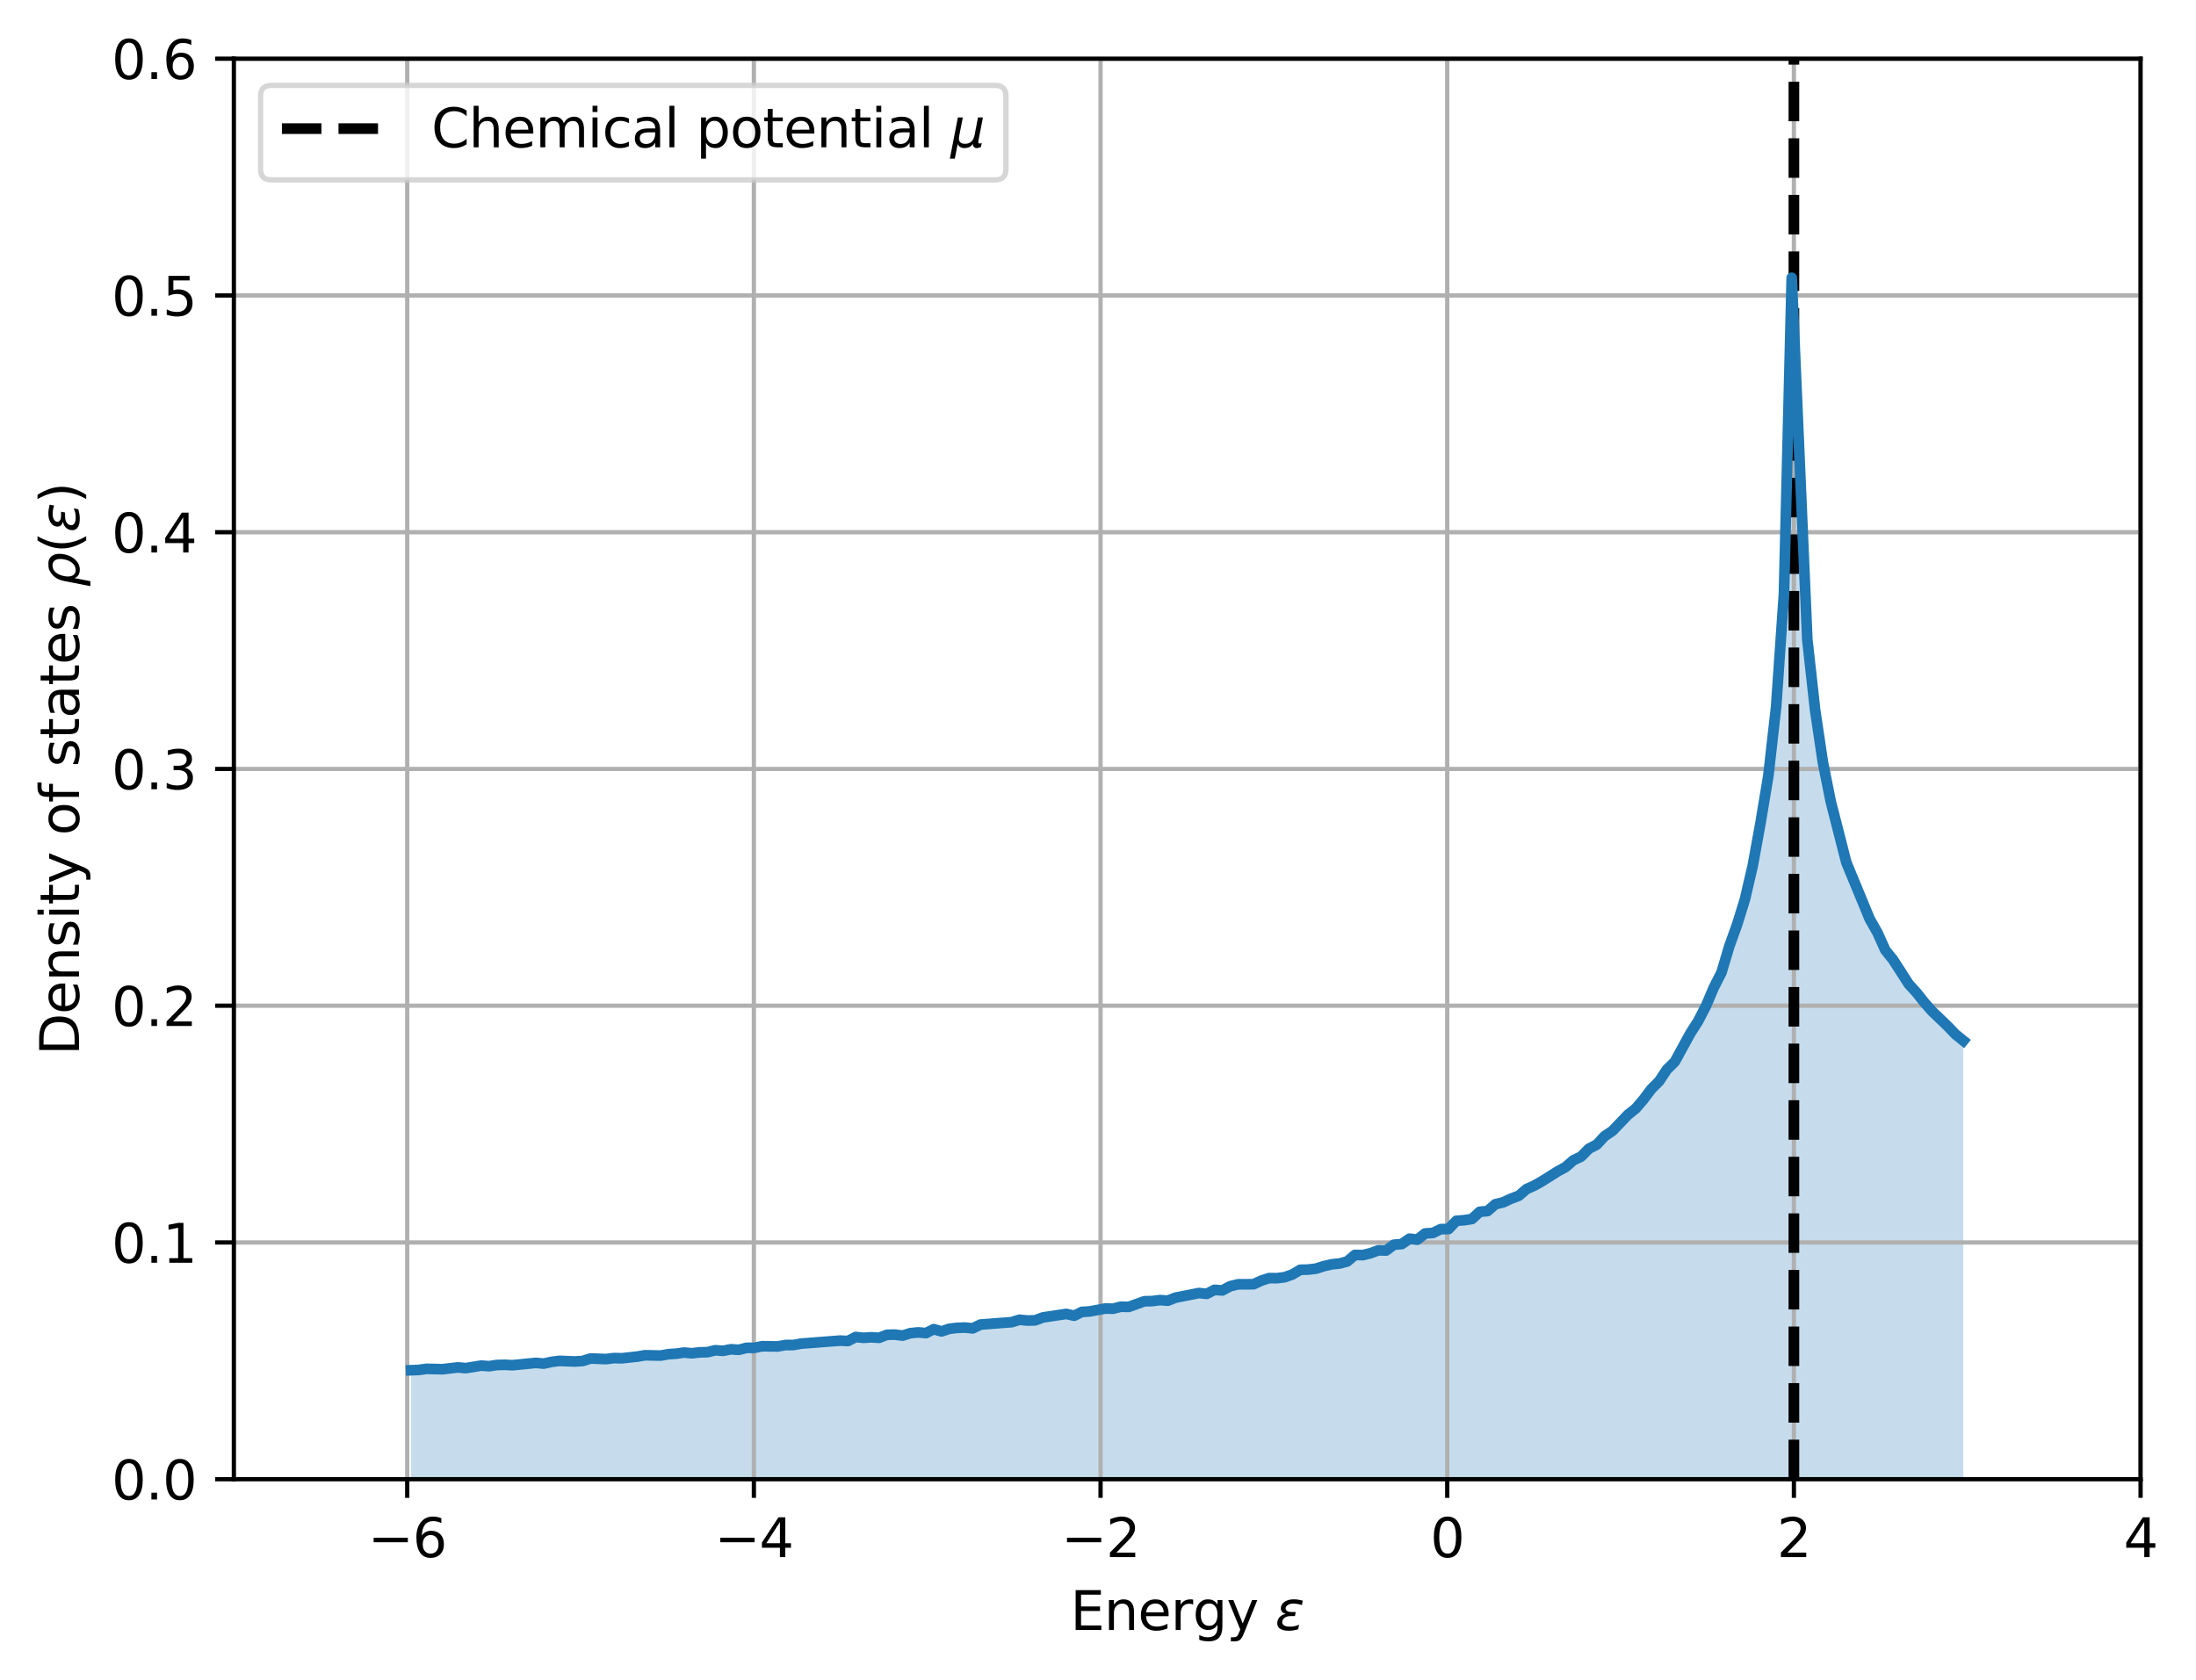 <?xml version="1.0" encoding="utf-8" standalone="no"?>
<!DOCTYPE svg PUBLIC "-//W3C//DTD SVG 1.1//EN"
  "http://www.w3.org/Graphics/SVG/1.1/DTD/svg11.dtd">
<svg xmlns:xlink="http://www.w3.org/1999/xlink" width="411.304pt" height="314.667pt" viewBox="0 0 411.304 314.667" xmlns="http://www.w3.org/2000/svg" version="1.1">
 <defs>
  <style type="text/css">*{stroke-linejoin: round; stroke-linecap: butt}</style>
 </defs>
 <g id="figure_1">
  <g id="patch_1">
   <path d="M 0 314.667 
L 411.304 314.667 
L 411.304 0 
L 0 0 
z
" style="fill: #ffffff"/>
  </g>
  <g id="axes_1">
   <g id="patch_2">
    <path d="M 43.803 277.111 
L 400.923 277.111 
L 400.923 10.999 
L 43.803 10.999 
z
" style="fill: #ffffff"/>
   </g>
   <g id="FillBetweenPolyCollection_1">
    <path d="M 77 277.111 
L 77 256.696 
L 78.461 256.639 
L 79.922 256.432 
L 81.382 256.432 
L 82.843 256.508 
L 84.304 256.32 
L 85.765 256.169 
L 87.226 256.301 
L 88.687 256.038 
L 90.148 255.831 
L 91.609 255.944 
L 93.07 255.718 
L 94.531 255.681 
L 95.992 255.756 
L 97.453 255.605 
L 98.914 255.399 
L 100.375 255.323 
L 101.836 255.455 
L 103.297 255.135 
L 104.758 254.947 
L 106.218 255.023 
L 107.679 255.06 
L 109.14 254.966 
L 110.601 254.496 
L 112.062 254.534 
L 113.523 254.609 
L 114.984 254.421 
L 116.445 254.459 
L 117.906 254.327 
L 119.367 254.139 
L 120.828 253.895 
L 122.289 253.913 
L 123.75 253.951 
L 125.211 253.688 
L 126.672 253.594 
L 128.133 253.387 
L 129.594 253.519 
L 131.055 253.349 
L 132.515 253.312 
L 133.976 252.955 
L 135.437 253.067 
L 136.898 252.767 
L 138.359 252.879 
L 139.82 252.503 
L 141.281 252.503 
L 142.742 252.203 
L 144.203 252.259 
L 145.664 252.24 
L 147.125 251.977 
L 148.586 251.977 
L 150.047 251.714 
L 151.508 251.601 
L 152.969 251.47 
L 154.43 251.3 
L 155.891 251.338 
L 157.351 251.15 
L 158.812 251.225 
L 160.273 250.473 
L 161.734 250.624 
L 163.195 250.53 
L 164.656 250.624 
L 166.117 250.06 
L 167.578 250.022 
L 169.039 250.21 
L 170.5 249.759 
L 171.961 249.608 
L 173.422 249.74 
L 174.883 249.007 
L 176.344 249.42 
L 177.805 248.932 
L 179.266 248.763 
L 180.727 248.706 
L 182.187 248.857 
L 183.648 248.142 
L 185.109 248.048 
L 186.57 247.992 
L 188.031 247.954 
L 189.492 247.691 
L 190.953 247.24 
L 192.414 247.39 
L 193.875 247.353 
L 195.336 246.807 
L 196.797 246.563 
L 198.258 246.375 
L 199.719 246.149 
L 201.18 246.488 
L 202.641 245.773 
L 204.102 245.68 
L 205.563 245.454 
L 207.023 245.134 
L 208.484 245.172 
L 209.945 244.796 
L 211.406 244.834 
L 212.867 244.326 
L 214.328 243.781 
L 215.789 243.743 
L 217.25 243.555 
L 218.711 243.668 
L 220.172 243.104 
L 221.633 242.822 
L 223.094 242.465 
L 224.555 242.239 
L 226.016 242.39 
L 227.477 241.638 
L 228.938 241.751 
L 230.399 240.961 
L 231.86 240.604 
L 233.32 240.623 
L 234.781 240.585 
L 236.242 239.908 
L 237.703 239.438 
L 239.164 239.457 
L 240.625 239.269 
L 242.086 238.743 
L 243.547 237.878 
L 245.008 237.84 
L 246.469 237.671 
L 247.93 237.201 
L 249.391 236.863 
L 250.852 236.712 
L 252.313 236.336 
L 253.774 235.096 
L 255.235 235.133 
L 256.696 234.776 
L 258.156 234.231 
L 259.617 234.269 
L 261.078 233.178 
L 262.539 233.065 
L 264 232.05 
L 265.461 232.238 
L 266.922 231.073 
L 268.383 230.979 
L 269.844 230.264 
L 271.305 230.246 
L 272.766 228.704 
L 274.227 228.591 
L 275.688 228.366 
L 277.149 227.012 
L 278.61 226.881 
L 280.071 225.602 
L 281.532 225.245 
L 282.992 224.568 
L 284.453 224.023 
L 285.914 222.764 
L 287.375 222.106 
L 288.836 221.279 
L 290.297 220.32 
L 291.758 219.436 
L 293.219 218.647 
L 294.68 217.368 
L 296.141 216.673 
L 297.602 215.188 
L 299.063 214.436 
L 300.524 212.857 
L 301.985 211.879 
L 303.446 210.375 
L 304.907 208.834 
L 306.368 207.668 
L 307.828 205.957 
L 309.289 204.021 
L 310.75 202.555 
L 312.211 200.355 
L 313.672 198.927 
L 315.133 196.295 
L 316.594 193.588 
L 318.055 191.294 
L 319.516 188.475 
L 320.977 185.034 
L 322.438 182.158 
L 323.899 177.252 
L 325.36 173.191 
L 326.821 168.473 
L 328.282 162.194 
L 329.743 154.148 
L 331.204 145.35 
L 332.664 132.435 
L 334.125 111.324 
L 335.586 52.032 
L 337.047 85.72 
L 338.508 119.84 
L 339.969 133.037 
L 341.43 142.868 
L 342.891 150.144 
L 344.352 156.084 
L 345.813 161.573 
L 347.274 165.183 
L 348.735 168.999 
L 350.196 172.176 
L 351.657 174.751 
L 353.118 178.004 
L 354.579 179.808 
L 356.04 182.139 
L 357.501 184.358 
L 358.961 185.955 
L 360.422 187.798 
L 361.883 189.452 
L 363.344 190.824 
L 364.805 192.253 
L 366.266 193.776 
L 367.727 194.96 
L 367.727 277.111 
L 367.727 277.111 
L 366.266 277.111 
L 364.805 277.111 
L 363.344 277.111 
L 361.883 277.111 
L 360.422 277.111 
L 358.961 277.111 
L 357.501 277.111 
L 356.04 277.111 
L 354.579 277.111 
L 353.118 277.111 
L 351.657 277.111 
L 350.196 277.111 
L 348.735 277.111 
L 347.274 277.111 
L 345.813 277.111 
L 344.352 277.111 
L 342.891 277.111 
L 341.43 277.111 
L 339.969 277.111 
L 338.508 277.111 
L 337.047 277.111 
L 335.586 277.111 
L 334.125 277.111 
L 332.664 277.111 
L 331.204 277.111 
L 329.743 277.111 
L 328.282 277.111 
L 326.821 277.111 
L 325.36 277.111 
L 323.899 277.111 
L 322.438 277.111 
L 320.977 277.111 
L 319.516 277.111 
L 318.055 277.111 
L 316.594 277.111 
L 315.133 277.111 
L 313.672 277.111 
L 312.211 277.111 
L 310.75 277.111 
L 309.289 277.111 
L 307.828 277.111 
L 306.368 277.111 
L 304.907 277.111 
L 303.446 277.111 
L 301.985 277.111 
L 300.524 277.111 
L 299.063 277.111 
L 297.602 277.111 
L 296.141 277.111 
L 294.68 277.111 
L 293.219 277.111 
L 291.758 277.111 
L 290.297 277.111 
L 288.836 277.111 
L 287.375 277.111 
L 285.914 277.111 
L 284.453 277.111 
L 282.992 277.111 
L 281.532 277.111 
L 280.071 277.111 
L 278.61 277.111 
L 277.149 277.111 
L 275.688 277.111 
L 274.227 277.111 
L 272.766 277.111 
L 271.305 277.111 
L 269.844 277.111 
L 268.383 277.111 
L 266.922 277.111 
L 265.461 277.111 
L 264 277.111 
L 262.539 277.111 
L 261.078 277.111 
L 259.617 277.111 
L 258.156 277.111 
L 256.696 277.111 
L 255.235 277.111 
L 253.774 277.111 
L 252.313 277.111 
L 250.852 277.111 
L 249.391 277.111 
L 247.93 277.111 
L 246.469 277.111 
L 245.008 277.111 
L 243.547 277.111 
L 242.086 277.111 
L 240.625 277.111 
L 239.164 277.111 
L 237.703 277.111 
L 236.242 277.111 
L 234.781 277.111 
L 233.32 277.111 
L 231.86 277.111 
L 230.399 277.111 
L 228.938 277.111 
L 227.477 277.111 
L 226.016 277.111 
L 224.555 277.111 
L 223.094 277.111 
L 221.633 277.111 
L 220.172 277.111 
L 218.711 277.111 
L 217.25 277.111 
L 215.789 277.111 
L 214.328 277.111 
L 212.867 277.111 
L 211.406 277.111 
L 209.945 277.111 
L 208.484 277.111 
L 207.023 277.111 
L 205.563 277.111 
L 204.102 277.111 
L 202.641 277.111 
L 201.18 277.111 
L 199.719 277.111 
L 198.258 277.111 
L 196.797 277.111 
L 195.336 277.111 
L 193.875 277.111 
L 192.414 277.111 
L 190.953 277.111 
L 189.492 277.111 
L 188.031 277.111 
L 186.57 277.111 
L 185.109 277.111 
L 183.648 277.111 
L 182.187 277.111 
L 180.727 277.111 
L 179.266 277.111 
L 177.805 277.111 
L 176.344 277.111 
L 174.883 277.111 
L 173.422 277.111 
L 171.961 277.111 
L 170.5 277.111 
L 169.039 277.111 
L 167.578 277.111 
L 166.117 277.111 
L 164.656 277.111 
L 163.195 277.111 
L 161.734 277.111 
L 160.273 277.111 
L 158.812 277.111 
L 157.351 277.111 
L 155.891 277.111 
L 154.43 277.111 
L 152.969 277.111 
L 151.508 277.111 
L 150.047 277.111 
L 148.586 277.111 
L 147.125 277.111 
L 145.664 277.111 
L 144.203 277.111 
L 142.742 277.111 
L 141.281 277.111 
L 139.82 277.111 
L 138.359 277.111 
L 136.898 277.111 
L 135.437 277.111 
L 133.976 277.111 
L 132.515 277.111 
L 131.055 277.111 
L 129.594 277.111 
L 128.133 277.111 
L 126.672 277.111 
L 125.211 277.111 
L 123.75 277.111 
L 122.289 277.111 
L 120.828 277.111 
L 119.367 277.111 
L 117.906 277.111 
L 116.445 277.111 
L 114.984 277.111 
L 113.523 277.111 
L 112.062 277.111 
L 110.601 277.111 
L 109.14 277.111 
L 107.679 277.111 
L 106.218 277.111 
L 104.758 277.111 
L 103.297 277.111 
L 101.836 277.111 
L 100.375 277.111 
L 98.914 277.111 
L 97.453 277.111 
L 95.992 277.111 
L 94.531 277.111 
L 93.07 277.111 
L 91.609 277.111 
L 90.148 277.111 
L 88.687 277.111 
L 87.226 277.111 
L 85.765 277.111 
L 84.304 277.111 
L 82.843 277.111 
L 81.382 277.111 
L 79.922 277.111 
L 78.461 277.111 
L 77 277.111 
z
" clip-path="url(#p49aa222a52)" style="fill: #1f77b4; fill-opacity: 0.25"/>
   </g>
   <g id="matplotlib.axis_1">
    <g id="xtick_1">
     <g id="line2d_1">
      <path d="M 76.269 277.111 
L 76.269 10.999 
" clip-path="url(#p49aa222a52)" style="fill: none; stroke: #b0b0b0; stroke-width: 0.8; stroke-linecap: square"/>
     </g>
     <g id="line2d_2">
      <defs>
       <path id="mb10b8baede" d="M 0 0 
L 0 3.5 
" style="stroke: #000000; stroke-width: 0.8"/>
      </defs>
      <g>
       <use xlink:href="#mb10b8baede" x="76.269" y="277.111" style="stroke: #000000; stroke-width: 0.8"/>
      </g>
     </g>
     <g id="text_1">
      <!-- −6 -->
      <g transform="translate(68.897 291.71) scale(0.1 -0.1)">
       <defs>
        <path id="DejaVuSans-2212" d="M 678 2272 
L 4684 2272 
L 4684 1741 
L 678 1741 
L 678 2272 
z
" transform="scale(0.016)"/>
        <path id="DejaVuSans-36" d="M 2113 2584 
Q 1688 2584 1439 2293 
Q 1191 2003 1191 1497 
Q 1191 994 1439 701 
Q 1688 409 2113 409 
Q 2538 409 2786 701 
Q 3034 994 3034 1497 
Q 3034 2003 2786 2293 
Q 2538 2584 2113 2584 
z
M 3366 4563 
L 3366 3988 
Q 3128 4100 2886 4159 
Q 2644 4219 2406 4219 
Q 1781 4219 1451 3797 
Q 1122 3375 1075 2522 
Q 1259 2794 1537 2939 
Q 1816 3084 2150 3084 
Q 2853 3084 3261 2657 
Q 3669 2231 3669 1497 
Q 3669 778 3244 343 
Q 2819 -91 2113 -91 
Q 1303 -91 875 529 
Q 447 1150 447 2328 
Q 447 3434 972 4092 
Q 1497 4750 2381 4750 
Q 2619 4750 2861 4703 
Q 3103 4656 3366 4563 
z
" transform="scale(0.016)"/>
       </defs>
       <use xlink:href="#DejaVuSans-2212"/>
       <use xlink:href="#DejaVuSans-36" transform="translate(83.789 0)"/>
      </g>
     </g>
    </g>
    <g id="xtick_2">
     <g id="line2d_3">
      <path d="M 141.199 277.111 
L 141.199 10.999 
" clip-path="url(#p49aa222a52)" style="fill: none; stroke: #b0b0b0; stroke-width: 0.8; stroke-linecap: square"/>
     </g>
     <g id="line2d_4">
      <g>
       <use xlink:href="#mb10b8baede" x="141.199" y="277.111" style="stroke: #000000; stroke-width: 0.8"/>
      </g>
     </g>
     <g id="text_2">
      <!-- −4 -->
      <g transform="translate(133.828 291.71) scale(0.1 -0.1)">
       <defs>
        <path id="DejaVuSans-34" d="M 2419 4116 
L 825 1625 
L 2419 1625 
L 2419 4116 
z
M 2253 4666 
L 3047 4666 
L 3047 1625 
L 3713 1625 
L 3713 1100 
L 3047 1100 
L 3047 0 
L 2419 0 
L 2419 1100 
L 313 1100 
L 313 1709 
L 2253 4666 
z
" transform="scale(0.016)"/>
       </defs>
       <use xlink:href="#DejaVuSans-2212"/>
       <use xlink:href="#DejaVuSans-34" transform="translate(83.789 0)"/>
      </g>
     </g>
    </g>
    <g id="xtick_3">
     <g id="line2d_5">
      <path d="M 206.13 277.111 
L 206.13 10.999 
" clip-path="url(#p49aa222a52)" style="fill: none; stroke: #b0b0b0; stroke-width: 0.8; stroke-linecap: square"/>
     </g>
     <g id="line2d_6">
      <g>
       <use xlink:href="#mb10b8baede" x="206.13" y="277.111" style="stroke: #000000; stroke-width: 0.8"/>
      </g>
     </g>
     <g id="text_3">
      <!-- −2 -->
      <g transform="translate(198.759 291.71) scale(0.1 -0.1)">
       <defs>
        <path id="DejaVuSans-32" d="M 1228 531 
L 3431 531 
L 3431 0 
L 469 0 
L 469 531 
Q 828 903 1448 1529 
Q 2069 2156 2228 2338 
Q 2531 2678 2651 2914 
Q 2772 3150 2772 3378 
Q 2772 3750 2511 3984 
Q 2250 4219 1831 4219 
Q 1534 4219 1204 4116 
Q 875 4013 500 3803 
L 500 4441 
Q 881 4594 1212 4672 
Q 1544 4750 1819 4750 
Q 2544 4750 2975 4387 
Q 3406 4025 3406 3419 
Q 3406 3131 3298 2873 
Q 3191 2616 2906 2266 
Q 2828 2175 2409 1742 
Q 1991 1309 1228 531 
z
" transform="scale(0.016)"/>
       </defs>
       <use xlink:href="#DejaVuSans-2212"/>
       <use xlink:href="#DejaVuSans-32" transform="translate(83.789 0)"/>
      </g>
     </g>
    </g>
    <g id="xtick_4">
     <g id="line2d_7">
      <path d="M 271.061 277.111 
L 271.061 10.999 
" clip-path="url(#p49aa222a52)" style="fill: none; stroke: #b0b0b0; stroke-width: 0.8; stroke-linecap: square"/>
     </g>
     <g id="line2d_8">
      <g>
       <use xlink:href="#mb10b8baede" x="271.061" y="277.111" style="stroke: #000000; stroke-width: 0.8"/>
      </g>
     </g>
     <g id="text_4">
      <!-- 0 -->
      <g transform="translate(267.88 291.71) scale(0.1 -0.1)">
       <defs>
        <path id="DejaVuSans-30" d="M 2034 4250 
Q 1547 4250 1301 3770 
Q 1056 3291 1056 2328 
Q 1056 1369 1301 889 
Q 1547 409 2034 409 
Q 2525 409 2770 889 
Q 3016 1369 3016 2328 
Q 3016 3291 2770 3770 
Q 2525 4250 2034 4250 
z
M 2034 4750 
Q 2819 4750 3233 4129 
Q 3647 3509 3647 2328 
Q 3647 1150 3233 529 
Q 2819 -91 2034 -91 
Q 1250 -91 836 529 
Q 422 1150 422 2328 
Q 422 3509 836 4129 
Q 1250 4750 2034 4750 
z
" transform="scale(0.016)"/>
       </defs>
       <use xlink:href="#DejaVuSans-30"/>
      </g>
     </g>
    </g>
    <g id="xtick_5">
     <g id="line2d_9">
      <path d="M 335.992 277.111 
L 335.992 10.999 
" clip-path="url(#p49aa222a52)" style="fill: none; stroke: #b0b0b0; stroke-width: 0.8; stroke-linecap: square"/>
     </g>
     <g id="line2d_10">
      <g>
       <use xlink:href="#mb10b8baede" x="335.992" y="277.111" style="stroke: #000000; stroke-width: 0.8"/>
      </g>
     </g>
     <g id="text_5">
      <!-- 2 -->
      <g transform="translate(332.811 291.71) scale(0.1 -0.1)">
       <use xlink:href="#DejaVuSans-32"/>
      </g>
     </g>
    </g>
    <g id="xtick_6">
     <g id="line2d_11">
      <path d="M 400.923 277.111 
L 400.923 10.999 
" clip-path="url(#p49aa222a52)" style="fill: none; stroke: #b0b0b0; stroke-width: 0.8; stroke-linecap: square"/>
     </g>
     <g id="line2d_12">
      <g>
       <use xlink:href="#mb10b8baede" x="400.923" y="277.111" style="stroke: #000000; stroke-width: 0.8"/>
      </g>
     </g>
     <g id="text_6">
      <!-- 4 -->
      <g transform="translate(397.742 291.71) scale(0.1 -0.1)">
       <use xlink:href="#DejaVuSans-34"/>
      </g>
     </g>
    </g>
    <g id="text_7">
     <!-- Energy $\varepsilon$ -->
     <g transform="translate(200.463 305.367) scale(0.1 -0.1)">
      <defs>
       <path id="DejaVuSans-45" d="M 628 4666 
L 3578 4666 
L 3578 4134 
L 1259 4134 
L 1259 2753 
L 3481 2753 
L 3481 2222 
L 1259 2222 
L 1259 531 
L 3634 531 
L 3634 0 
L 628 0 
L 628 4666 
z
" transform="scale(0.016)"/>
       <path id="DejaVuSans-6e" d="M 3513 2113 
L 3513 0 
L 2938 0 
L 2938 2094 
Q 2938 2591 2744 2837 
Q 2550 3084 2163 3084 
Q 1697 3084 1428 2787 
Q 1159 2491 1159 1978 
L 1159 0 
L 581 0 
L 581 3500 
L 1159 3500 
L 1159 2956 
Q 1366 3272 1645 3428 
Q 1925 3584 2291 3584 
Q 2894 3584 3203 3211 
Q 3513 2838 3513 2113 
z
" transform="scale(0.016)"/>
       <path id="DejaVuSans-65" d="M 3597 1894 
L 3597 1613 
L 953 1613 
Q 991 1019 1311 708 
Q 1631 397 2203 397 
Q 2534 397 2845 478 
Q 3156 559 3463 722 
L 3463 178 
Q 3153 47 2828 -22 
Q 2503 -91 2169 -91 
Q 1331 -91 842 396 
Q 353 884 353 1716 
Q 353 2575 817 3079 
Q 1281 3584 2069 3584 
Q 2775 3584 3186 3129 
Q 3597 2675 3597 1894 
z
M 3022 2063 
Q 3016 2534 2758 2815 
Q 2500 3097 2075 3097 
Q 1594 3097 1305 2825 
Q 1016 2553 972 2059 
L 3022 2063 
z
" transform="scale(0.016)"/>
       <path id="DejaVuSans-72" d="M 2631 2963 
Q 2534 3019 2420 3045 
Q 2306 3072 2169 3072 
Q 1681 3072 1420 2755 
Q 1159 2438 1159 1844 
L 1159 0 
L 581 0 
L 581 3500 
L 1159 3500 
L 1159 2956 
Q 1341 3275 1631 3429 
Q 1922 3584 2338 3584 
Q 2397 3584 2469 3576 
Q 2541 3569 2628 3553 
L 2631 2963 
z
" transform="scale(0.016)"/>
       <path id="DejaVuSans-67" d="M 2906 1791 
Q 2906 2416 2648 2759 
Q 2391 3103 1925 3103 
Q 1463 3103 1205 2759 
Q 947 2416 947 1791 
Q 947 1169 1205 825 
Q 1463 481 1925 481 
Q 2391 481 2648 825 
Q 2906 1169 2906 1791 
z
M 3481 434 
Q 3481 -459 3084 -895 
Q 2688 -1331 1869 -1331 
Q 1566 -1331 1297 -1286 
Q 1028 -1241 775 -1147 
L 775 -588 
Q 1028 -725 1275 -790 
Q 1522 -856 1778 -856 
Q 2344 -856 2625 -561 
Q 2906 -266 2906 331 
L 2906 616 
Q 2728 306 2450 153 
Q 2172 0 1784 0 
Q 1141 0 747 490 
Q 353 981 353 1791 
Q 353 2603 747 3093 
Q 1141 3584 1784 3584 
Q 2172 3584 2450 3431 
Q 2728 3278 2906 2969 
L 2906 3500 
L 3481 3500 
L 3481 434 
z
" transform="scale(0.016)"/>
       <path id="DejaVuSans-79" d="M 2059 -325 
Q 1816 -950 1584 -1140 
Q 1353 -1331 966 -1331 
L 506 -1331 
L 506 -850 
L 844 -850 
Q 1081 -850 1212 -737 
Q 1344 -625 1503 -206 
L 1606 56 
L 191 3500 
L 800 3500 
L 1894 763 
L 2988 3500 
L 3597 3500 
L 2059 -325 
z
" transform="scale(0.016)"/>
       <path id="DejaVuSans-20" transform="scale(0.016)"/>
       <path id="DejaVuSans-Oblique-3b5" d="M 1263 1888 
Q 925 1963 778 2166 
Q 669 2309 669 2503 
Q 669 3034 1175 3344 
Q 1575 3588 2188 3588 
Q 2425 3588 2684 3550 
Q 2944 3513 3234 3438 
L 3134 2916 
Q 2847 3006 2606 3047 
Q 2359 3088 2138 3088 
Q 1766 3088 1522 2944 
Q 1228 2772 1228 2522 
Q 1228 2356 1381 2241 
Q 1563 2103 1925 2103 
L 2409 2103 
L 2319 1628 
L 1856 1628 
Q 1425 1628 1172 1469 
Q 828 1253 828 916 
Q 828 703 1013 563 
Q 1244 388 1716 388 
Q 2006 388 2284 444 
Q 2563 503 2806 619 
L 2700 84 
Q 2403 -3 2131 -47 
Q 1859 -91 1609 -91 
Q 866 -91 516 194 
Q 250 413 250 781 
Q 250 1278 600 1584 
Q 859 1813 1263 1888 
z
" transform="scale(0.016)"/>
      </defs>
      <use xlink:href="#DejaVuSans-45" transform="translate(0 0.094)"/>
      <use xlink:href="#DejaVuSans-6e" transform="translate(63.184 0.094)"/>
      <use xlink:href="#DejaVuSans-65" transform="translate(126.562 0.094)"/>
      <use xlink:href="#DejaVuSans-72" transform="translate(188.086 0.094)"/>
      <use xlink:href="#DejaVuSans-67" transform="translate(229.199 0.094)"/>
      <use xlink:href="#DejaVuSans-79" transform="translate(292.676 0.094)"/>
      <use xlink:href="#DejaVuSans-20" transform="translate(351.855 0.094)"/>
      <use xlink:href="#DejaVuSans-Oblique-3b5" transform="translate(383.643 0.094)"/>
     </g>
    </g>
   </g>
   <g id="matplotlib.axis_2">
    <g id="ytick_1">
     <g id="line2d_13">
      <path d="M 43.803 277.111 
L 400.923 277.111 
" clip-path="url(#p49aa222a52)" style="fill: none; stroke: #b0b0b0; stroke-width: 0.8; stroke-linecap: square"/>
     </g>
     <g id="line2d_14">
      <defs>
       <path id="ma5febedae7" d="M 0 0 
L -3.5 0 
" style="stroke: #000000; stroke-width: 0.8"/>
      </defs>
      <g>
       <use xlink:href="#ma5febedae7" x="43.803" y="277.111" style="stroke: #000000; stroke-width: 0.8"/>
      </g>
     </g>
     <g id="text_8">
      <!-- 0.0 -->
      <g transform="translate(20.9 280.91) scale(0.1 -0.1)">
       <defs>
        <path id="DejaVuSans-2e" d="M 684 794 
L 1344 794 
L 1344 0 
L 684 0 
L 684 794 
z
" transform="scale(0.016)"/>
       </defs>
       <use xlink:href="#DejaVuSans-30"/>
       <use xlink:href="#DejaVuSans-2e" transform="translate(63.623 0)"/>
       <use xlink:href="#DejaVuSans-30" transform="translate(95.41 0)"/>
      </g>
     </g>
    </g>
    <g id="ytick_2">
     <g id="line2d_15">
      <path d="M 43.803 232.759 
L 400.923 232.759 
" clip-path="url(#p49aa222a52)" style="fill: none; stroke: #b0b0b0; stroke-width: 0.8; stroke-linecap: square"/>
     </g>
     <g id="line2d_16">
      <g>
       <use xlink:href="#ma5febedae7" x="43.803" y="232.759" style="stroke: #000000; stroke-width: 0.8"/>
      </g>
     </g>
     <g id="text_9">
      <!-- 0.1 -->
      <g transform="translate(20.9 236.558) scale(0.1 -0.1)">
       <defs>
        <path id="DejaVuSans-31" d="M 794 531 
L 1825 531 
L 1825 4091 
L 703 3866 
L 703 4441 
L 1819 4666 
L 2450 4666 
L 2450 531 
L 3481 531 
L 3481 0 
L 794 0 
L 794 531 
z
" transform="scale(0.016)"/>
       </defs>
       <use xlink:href="#DejaVuSans-30"/>
       <use xlink:href="#DejaVuSans-2e" transform="translate(63.623 0)"/>
       <use xlink:href="#DejaVuSans-31" transform="translate(95.41 0)"/>
      </g>
     </g>
    </g>
    <g id="ytick_3">
     <g id="line2d_17">
      <path d="M 43.803 188.407 
L 400.923 188.407 
" clip-path="url(#p49aa222a52)" style="fill: none; stroke: #b0b0b0; stroke-width: 0.8; stroke-linecap: square"/>
     </g>
     <g id="line2d_18">
      <g>
       <use xlink:href="#ma5febedae7" x="43.803" y="188.407" style="stroke: #000000; stroke-width: 0.8"/>
      </g>
     </g>
     <g id="text_10">
      <!-- 0.2 -->
      <g transform="translate(20.9 192.206) scale(0.1 -0.1)">
       <use xlink:href="#DejaVuSans-30"/>
       <use xlink:href="#DejaVuSans-2e" transform="translate(63.623 0)"/>
       <use xlink:href="#DejaVuSans-32" transform="translate(95.41 0)"/>
      </g>
     </g>
    </g>
    <g id="ytick_4">
     <g id="line2d_19">
      <path d="M 43.803 144.055 
L 400.923 144.055 
" clip-path="url(#p49aa222a52)" style="fill: none; stroke: #b0b0b0; stroke-width: 0.8; stroke-linecap: square"/>
     </g>
     <g id="line2d_20">
      <g>
       <use xlink:href="#ma5febedae7" x="43.803" y="144.055" style="stroke: #000000; stroke-width: 0.8"/>
      </g>
     </g>
     <g id="text_11">
      <!-- 0.3 -->
      <g transform="translate(20.9 147.854) scale(0.1 -0.1)">
       <defs>
        <path id="DejaVuSans-33" d="M 2597 2516 
Q 3050 2419 3304 2112 
Q 3559 1806 3559 1356 
Q 3559 666 3084 287 
Q 2609 -91 1734 -91 
Q 1441 -91 1130 -33 
Q 819 25 488 141 
L 488 750 
Q 750 597 1062 519 
Q 1375 441 1716 441 
Q 2309 441 2620 675 
Q 2931 909 2931 1356 
Q 2931 1769 2642 2001 
Q 2353 2234 1838 2234 
L 1294 2234 
L 1294 2753 
L 1863 2753 
Q 2328 2753 2575 2939 
Q 2822 3125 2822 3475 
Q 2822 3834 2567 4026 
Q 2313 4219 1838 4219 
Q 1578 4219 1281 4162 
Q 984 4106 628 3988 
L 628 4550 
Q 988 4650 1302 4700 
Q 1616 4750 1894 4750 
Q 2613 4750 3031 4423 
Q 3450 4097 3450 3541 
Q 3450 3153 3228 2886 
Q 3006 2619 2597 2516 
z
" transform="scale(0.016)"/>
       </defs>
       <use xlink:href="#DejaVuSans-30"/>
       <use xlink:href="#DejaVuSans-2e" transform="translate(63.623 0)"/>
       <use xlink:href="#DejaVuSans-33" transform="translate(95.41 0)"/>
      </g>
     </g>
    </g>
    <g id="ytick_5">
     <g id="line2d_21">
      <path d="M 43.803 99.703 
L 400.923 99.703 
" clip-path="url(#p49aa222a52)" style="fill: none; stroke: #b0b0b0; stroke-width: 0.8; stroke-linecap: square"/>
     </g>
     <g id="line2d_22">
      <g>
       <use xlink:href="#ma5febedae7" x="43.803" y="99.703" style="stroke: #000000; stroke-width: 0.8"/>
      </g>
     </g>
     <g id="text_12">
      <!-- 0.4 -->
      <g transform="translate(20.9 103.502) scale(0.1 -0.1)">
       <use xlink:href="#DejaVuSans-30"/>
       <use xlink:href="#DejaVuSans-2e" transform="translate(63.623 0)"/>
       <use xlink:href="#DejaVuSans-34" transform="translate(95.41 0)"/>
      </g>
     </g>
    </g>
    <g id="ytick_6">
     <g id="line2d_23">
      <path d="M 43.803 55.351 
L 400.923 55.351 
" clip-path="url(#p49aa222a52)" style="fill: none; stroke: #b0b0b0; stroke-width: 0.8; stroke-linecap: square"/>
     </g>
     <g id="line2d_24">
      <g>
       <use xlink:href="#ma5febedae7" x="43.803" y="55.351" style="stroke: #000000; stroke-width: 0.8"/>
      </g>
     </g>
     <g id="text_13">
      <!-- 0.5 -->
      <g transform="translate(20.9 59.15) scale(0.1 -0.1)">
       <defs>
        <path id="DejaVuSans-35" d="M 691 4666 
L 3169 4666 
L 3169 4134 
L 1269 4134 
L 1269 2991 
Q 1406 3038 1543 3061 
Q 1681 3084 1819 3084 
Q 2600 3084 3056 2656 
Q 3513 2228 3513 1497 
Q 3513 744 3044 326 
Q 2575 -91 1722 -91 
Q 1428 -91 1123 -41 
Q 819 9 494 109 
L 494 744 
Q 775 591 1075 516 
Q 1375 441 1709 441 
Q 2250 441 2565 725 
Q 2881 1009 2881 1497 
Q 2881 1984 2565 2268 
Q 2250 2553 1709 2553 
Q 1456 2553 1204 2497 
Q 953 2441 691 2322 
L 691 4666 
z
" transform="scale(0.016)"/>
       </defs>
       <use xlink:href="#DejaVuSans-30"/>
       <use xlink:href="#DejaVuSans-2e" transform="translate(63.623 0)"/>
       <use xlink:href="#DejaVuSans-35" transform="translate(95.41 0)"/>
      </g>
     </g>
    </g>
    <g id="ytick_7">
     <g id="line2d_25">
      <path d="M 43.803 10.999 
L 400.923 10.999 
" clip-path="url(#p49aa222a52)" style="fill: none; stroke: #b0b0b0; stroke-width: 0.8; stroke-linecap: square"/>
     </g>
     <g id="line2d_26">
      <g>
       <use xlink:href="#ma5febedae7" x="43.803" y="10.999" style="stroke: #000000; stroke-width: 0.8"/>
      </g>
     </g>
     <g id="text_14">
      <!-- 0.6 -->
      <g transform="translate(20.9 14.798) scale(0.1 -0.1)">
       <use xlink:href="#DejaVuSans-30"/>
       <use xlink:href="#DejaVuSans-2e" transform="translate(63.623 0)"/>
       <use xlink:href="#DejaVuSans-36" transform="translate(95.41 0)"/>
      </g>
     </g>
    </g>
    <g id="text_15">
     <!-- Density of states $\rho(\varepsilon)$ -->
     <g transform="translate(14.8 197.705) rotate(-90) scale(0.1 -0.1)">
      <defs>
       <path id="DejaVuSans-44" d="M 1259 4147 
L 1259 519 
L 2022 519 
Q 2988 519 3436 956 
Q 3884 1394 3884 2338 
Q 3884 3275 3436 3711 
Q 2988 4147 2022 4147 
L 1259 4147 
z
M 628 4666 
L 1925 4666 
Q 3281 4666 3915 4102 
Q 4550 3538 4550 2338 
Q 4550 1131 3912 565 
Q 3275 0 1925 0 
L 628 0 
L 628 4666 
z
" transform="scale(0.016)"/>
       <path id="DejaVuSans-73" d="M 2834 3397 
L 2834 2853 
Q 2591 2978 2328 3040 
Q 2066 3103 1784 3103 
Q 1356 3103 1142 2972 
Q 928 2841 928 2578 
Q 928 2378 1081 2264 
Q 1234 2150 1697 2047 
L 1894 2003 
Q 2506 1872 2764 1633 
Q 3022 1394 3022 966 
Q 3022 478 2636 193 
Q 2250 -91 1575 -91 
Q 1294 -91 989 -36 
Q 684 19 347 128 
L 347 722 
Q 666 556 975 473 
Q 1284 391 1588 391 
Q 1994 391 2212 530 
Q 2431 669 2431 922 
Q 2431 1156 2273 1281 
Q 2116 1406 1581 1522 
L 1381 1569 
Q 847 1681 609 1914 
Q 372 2147 372 2553 
Q 372 3047 722 3315 
Q 1072 3584 1716 3584 
Q 2034 3584 2315 3537 
Q 2597 3491 2834 3397 
z
" transform="scale(0.016)"/>
       <path id="DejaVuSans-69" d="M 603 3500 
L 1178 3500 
L 1178 0 
L 603 0 
L 603 3500 
z
M 603 4863 
L 1178 4863 
L 1178 4134 
L 603 4134 
L 603 4863 
z
" transform="scale(0.016)"/>
       <path id="DejaVuSans-74" d="M 1172 4494 
L 1172 3500 
L 2356 3500 
L 2356 3053 
L 1172 3053 
L 1172 1153 
Q 1172 725 1289 603 
Q 1406 481 1766 481 
L 2356 481 
L 2356 0 
L 1766 0 
Q 1100 0 847 248 
Q 594 497 594 1153 
L 594 3053 
L 172 3053 
L 172 3500 
L 594 3500 
L 594 4494 
L 1172 4494 
z
" transform="scale(0.016)"/>
       <path id="DejaVuSans-6f" d="M 1959 3097 
Q 1497 3097 1228 2736 
Q 959 2375 959 1747 
Q 959 1119 1226 758 
Q 1494 397 1959 397 
Q 2419 397 2687 759 
Q 2956 1122 2956 1747 
Q 2956 2369 2687 2733 
Q 2419 3097 1959 3097 
z
M 1959 3584 
Q 2709 3584 3137 3096 
Q 3566 2609 3566 1747 
Q 3566 888 3137 398 
Q 2709 -91 1959 -91 
Q 1206 -91 779 398 
Q 353 888 353 1747 
Q 353 2609 779 3096 
Q 1206 3584 1959 3584 
z
" transform="scale(0.016)"/>
       <path id="DejaVuSans-66" d="M 2375 4863 
L 2375 4384 
L 1825 4384 
Q 1516 4384 1395 4259 
Q 1275 4134 1275 3809 
L 1275 3500 
L 2222 3500 
L 2222 3053 
L 1275 3053 
L 1275 0 
L 697 0 
L 697 3053 
L 147 3053 
L 147 3500 
L 697 3500 
L 697 3744 
Q 697 4328 969 4595 
Q 1241 4863 1831 4863 
L 2375 4863 
z
" transform="scale(0.016)"/>
       <path id="DejaVuSans-61" d="M 2194 1759 
Q 1497 1759 1228 1600 
Q 959 1441 959 1056 
Q 959 750 1161 570 
Q 1363 391 1709 391 
Q 2188 391 2477 730 
Q 2766 1069 2766 1631 
L 2766 1759 
L 2194 1759 
z
M 3341 1997 
L 3341 0 
L 2766 0 
L 2766 531 
Q 2569 213 2275 61 
Q 1981 -91 1556 -91 
Q 1019 -91 701 211 
Q 384 513 384 1019 
Q 384 1609 779 1909 
Q 1175 2209 1959 2209 
L 2766 2209 
L 2766 2266 
Q 2766 2663 2505 2880 
Q 2244 3097 1772 3097 
Q 1472 3097 1187 3025 
Q 903 2953 641 2809 
L 641 3341 
Q 956 3463 1253 3523 
Q 1550 3584 1831 3584 
Q 2591 3584 2966 3190 
Q 3341 2797 3341 1997 
z
" transform="scale(0.016)"/>
       <path id="DejaVuSans-Oblique-3c1" d="M 1203 2875 
Q 1453 3194 1981 3475 
Q 2188 3584 2756 3584 
Q 3394 3584 3694 3078 
Q 3994 2572 3834 1747 
Q 3672 922 3175 415 
Q 2678 -91 2041 -91 
Q 1656 -91 1409 63 
Q 1163 213 1044 525 
L 681 -1331 
L 103 -1331 
L 697 1716 
Q 838 2438 1203 2875 
z
M 3238 1747 
Q 3359 2381 3169 2744 
Q 2978 3103 2522 3103 
Q 2066 3103 1734 2744 
Q 1403 2381 1281 1747 
Q 1156 1113 1347 750 
Q 1538 391 1994 391 
Q 2450 391 2781 750 
Q 3113 1113 3238 1747 
z
" transform="scale(0.016)"/>
       <path id="DejaVuSans-28" d="M 1984 4856 
Q 1566 4138 1362 3434 
Q 1159 2731 1159 2009 
Q 1159 1288 1364 580 
Q 1569 -128 1984 -844 
L 1484 -844 
Q 1016 -109 783 600 
Q 550 1309 550 2009 
Q 550 2706 781 3412 
Q 1013 4119 1484 4856 
L 1984 4856 
z
" transform="scale(0.016)"/>
       <path id="DejaVuSans-29" d="M 513 4856 
L 1013 4856 
Q 1481 4119 1714 3412 
Q 1947 2706 1947 2009 
Q 1947 1309 1714 600 
Q 1481 -109 1013 -844 
L 513 -844 
Q 928 -128 1133 580 
Q 1338 1288 1338 2009 
Q 1338 2731 1133 3434 
Q 928 4138 513 4856 
z
" transform="scale(0.016)"/>
      </defs>
      <use xlink:href="#DejaVuSans-44" transform="translate(0 0.016)"/>
      <use xlink:href="#DejaVuSans-65" transform="translate(77.002 0.016)"/>
      <use xlink:href="#DejaVuSans-6e" transform="translate(138.525 0.016)"/>
      <use xlink:href="#DejaVuSans-73" transform="translate(201.904 0.016)"/>
      <use xlink:href="#DejaVuSans-69" transform="translate(254.004 0.016)"/>
      <use xlink:href="#DejaVuSans-74" transform="translate(281.787 0.016)"/>
      <use xlink:href="#DejaVuSans-79" transform="translate(320.996 0.016)"/>
      <use xlink:href="#DejaVuSans-20" transform="translate(380.176 0.016)"/>
      <use xlink:href="#DejaVuSans-6f" transform="translate(411.963 0.016)"/>
      <use xlink:href="#DejaVuSans-66" transform="translate(473.145 0.016)"/>
      <use xlink:href="#DejaVuSans-20" transform="translate(508.35 0.016)"/>
      <use xlink:href="#DejaVuSans-73" transform="translate(540.137 0.016)"/>
      <use xlink:href="#DejaVuSans-74" transform="translate(592.236 0.016)"/>
      <use xlink:href="#DejaVuSans-61" transform="translate(631.445 0.016)"/>
      <use xlink:href="#DejaVuSans-74" transform="translate(692.725 0.016)"/>
      <use xlink:href="#DejaVuSans-65" transform="translate(731.934 0.016)"/>
      <use xlink:href="#DejaVuSans-73" transform="translate(793.457 0.016)"/>
      <use xlink:href="#DejaVuSans-20" transform="translate(845.557 0.016)"/>
      <use xlink:href="#DejaVuSans-Oblique-3c1" transform="translate(877.344 0.016)"/>
      <use xlink:href="#DejaVuSans-28" transform="translate(940.82 0.016)"/>
      <use xlink:href="#DejaVuSans-Oblique-3b5" transform="translate(979.834 0.016)"/>
      <use xlink:href="#DejaVuSans-29" transform="translate(1033.887 0.016)"/>
     </g>
    </g>
   </g>
   <g id="line2d_27">
    <path d="M 335.992 277.111 
L 335.992 10.999 
" clip-path="url(#p49aa222a52)" style="fill: none; stroke-dasharray: 7.4,3.2; stroke-dashoffset: 0; stroke: #000000; stroke-width: 2"/>
   </g>
   <g id="line2d_28">
    <path d="M 77 256.696 
L 78.461 256.639 
L 79.922 256.432 
L 82.843 256.508 
L 85.765 256.169 
L 87.226 256.301 
L 90.148 255.831 
L 91.609 255.944 
L 93.07 255.718 
L 94.531 255.681 
L 95.992 255.756 
L 100.375 255.323 
L 101.836 255.455 
L 103.297 255.135 
L 104.758 254.947 
L 107.679 255.06 
L 109.14 254.966 
L 110.601 254.496 
L 113.523 254.609 
L 114.984 254.421 
L 116.445 254.459 
L 119.367 254.139 
L 120.828 253.895 
L 123.75 253.951 
L 125.211 253.688 
L 126.672 253.594 
L 128.133 253.387 
L 129.594 253.519 
L 131.055 253.349 
L 132.515 253.312 
L 133.976 252.955 
L 135.437 253.067 
L 136.898 252.767 
L 138.359 252.879 
L 139.82 252.503 
L 141.281 252.503 
L 142.742 252.203 
L 145.664 252.24 
L 147.125 251.977 
L 148.586 251.977 
L 150.047 251.714 
L 157.351 251.15 
L 158.812 251.225 
L 160.273 250.473 
L 161.734 250.624 
L 163.195 250.53 
L 164.656 250.624 
L 166.117 250.06 
L 167.578 250.022 
L 169.039 250.21 
L 170.5 249.759 
L 171.961 249.608 
L 173.422 249.74 
L 174.883 249.007 
L 176.344 249.42 
L 177.805 248.932 
L 179.266 248.763 
L 180.727 248.706 
L 182.187 248.857 
L 183.648 248.142 
L 189.492 247.691 
L 190.953 247.24 
L 192.414 247.39 
L 193.875 247.353 
L 195.336 246.807 
L 199.719 246.149 
L 201.18 246.488 
L 202.641 245.773 
L 204.102 245.68 
L 207.023 245.134 
L 208.484 245.172 
L 209.945 244.796 
L 211.406 244.834 
L 214.328 243.781 
L 215.789 243.743 
L 217.25 243.555 
L 218.711 243.668 
L 220.172 243.104 
L 224.555 242.239 
L 226.016 242.39 
L 227.477 241.638 
L 228.938 241.751 
L 230.399 240.961 
L 231.86 240.604 
L 234.781 240.585 
L 236.242 239.908 
L 237.703 239.438 
L 239.164 239.457 
L 240.625 239.269 
L 242.086 238.743 
L 243.547 237.878 
L 245.008 237.84 
L 246.469 237.671 
L 247.93 237.201 
L 249.391 236.863 
L 250.852 236.712 
L 252.313 236.336 
L 253.774 235.096 
L 255.235 235.133 
L 256.696 234.776 
L 258.156 234.231 
L 259.617 234.269 
L 261.078 233.178 
L 262.539 233.065 
L 264 232.05 
L 265.461 232.238 
L 266.922 231.073 
L 268.383 230.979 
L 269.844 230.264 
L 271.305 230.246 
L 272.766 228.704 
L 274.227 228.591 
L 275.688 228.366 
L 277.149 227.012 
L 278.61 226.881 
L 280.071 225.602 
L 281.532 225.245 
L 282.992 224.568 
L 284.453 224.023 
L 285.914 222.764 
L 287.375 222.106 
L 288.836 221.279 
L 291.758 219.436 
L 293.219 218.647 
L 294.68 217.368 
L 296.141 216.673 
L 297.602 215.188 
L 299.063 214.436 
L 300.524 212.857 
L 301.985 211.879 
L 304.907 208.834 
L 306.368 207.668 
L 307.828 205.957 
L 309.289 204.021 
L 310.75 202.555 
L 312.211 200.355 
L 313.672 198.927 
L 316.594 193.588 
L 318.055 191.294 
L 319.516 188.475 
L 320.977 185.034 
L 322.438 182.158 
L 323.899 177.252 
L 325.36 173.191 
L 326.821 168.473 
L 328.282 162.194 
L 329.743 154.148 
L 331.204 145.35 
L 332.664 132.435 
L 334.125 111.324 
L 335.586 52.032 
L 338.508 119.84 
L 339.969 133.037 
L 341.43 142.868 
L 342.891 150.144 
L 345.813 161.573 
L 350.196 172.176 
L 351.657 174.751 
L 353.118 178.004 
L 354.579 179.808 
L 357.501 184.358 
L 358.961 185.955 
L 360.422 187.798 
L 361.883 189.452 
L 364.805 192.253 
L 366.266 193.776 
L 367.727 194.96 
L 367.727 194.96 
" clip-path="url(#p49aa222a52)" style="fill: none; stroke: #1f77b4; stroke-width: 2; stroke-linecap: square"/>
   </g>
   <g id="patch_3">
    <path d="M 43.803 277.111 
L 43.803 10.999 
" style="fill: none; stroke: #000000; stroke-width: 0.8; stroke-linejoin: miter; stroke-linecap: square"/>
   </g>
   <g id="patch_4">
    <path d="M 400.923 277.111 
L 400.923 10.999 
" style="fill: none; stroke: #000000; stroke-width: 0.8; stroke-linejoin: miter; stroke-linecap: square"/>
   </g>
   <g id="patch_5">
    <path d="M 43.803 277.111 
L 400.923 277.111 
" style="fill: none; stroke: #000000; stroke-width: 0.8; stroke-linejoin: miter; stroke-linecap: square"/>
   </g>
   <g id="patch_6">
    <path d="M 43.803 10.999 
L 400.923 10.999 
" style="fill: none; stroke: #000000; stroke-width: 0.8; stroke-linejoin: miter; stroke-linecap: square"/>
   </g>
   <g id="legend_1">
    <g id="patch_7">
     <path d="M 50.803 33.699 
L 186.403 33.699 
Q 188.403 33.699 188.403 31.699 
L 188.403 17.999 
Q 188.403 15.999 186.403 15.999 
L 50.803 15.999 
Q 48.803 15.999 48.803 17.999 
L 48.803 31.699 
Q 48.803 33.699 50.803 33.699 
z
" style="fill: #ffffff; opacity: 0.8; stroke: #cccccc; stroke-linejoin: miter"/>
    </g>
    <g id="line2d_29">
     <path d="M 52.803 24.099 
L 62.803 24.099 
L 72.803 24.099 
" style="fill: none; stroke-dasharray: 7.4,3.2; stroke-dashoffset: 0; stroke: #000000; stroke-width: 2"/>
    </g>
    <g id="text_16">
     <!-- Chemical potential $\mu$ -->
     <g transform="translate(80.803 27.599) scale(0.1 -0.1)">
      <defs>
       <path id="DejaVuSans-43" d="M 4122 4306 
L 4122 3641 
Q 3803 3938 3442 4084 
Q 3081 4231 2675 4231 
Q 1875 4231 1450 3742 
Q 1025 3253 1025 2328 
Q 1025 1406 1450 917 
Q 1875 428 2675 428 
Q 3081 428 3442 575 
Q 3803 722 4122 1019 
L 4122 359 
Q 3791 134 3420 21 
Q 3050 -91 2638 -91 
Q 1578 -91 968 557 
Q 359 1206 359 2328 
Q 359 3453 968 4101 
Q 1578 4750 2638 4750 
Q 3056 4750 3426 4639 
Q 3797 4528 4122 4306 
z
" transform="scale(0.016)"/>
       <path id="DejaVuSans-68" d="M 3513 2113 
L 3513 0 
L 2938 0 
L 2938 2094 
Q 2938 2591 2744 2837 
Q 2550 3084 2163 3084 
Q 1697 3084 1428 2787 
Q 1159 2491 1159 1978 
L 1159 0 
L 581 0 
L 581 4863 
L 1159 4863 
L 1159 2956 
Q 1366 3272 1645 3428 
Q 1925 3584 2291 3584 
Q 2894 3584 3203 3211 
Q 3513 2838 3513 2113 
z
" transform="scale(0.016)"/>
       <path id="DejaVuSans-6d" d="M 3328 2828 
Q 3544 3216 3844 3400 
Q 4144 3584 4550 3584 
Q 5097 3584 5394 3201 
Q 5691 2819 5691 2113 
L 5691 0 
L 5113 0 
L 5113 2094 
Q 5113 2597 4934 2840 
Q 4756 3084 4391 3084 
Q 3944 3084 3684 2787 
Q 3425 2491 3425 1978 
L 3425 0 
L 2847 0 
L 2847 2094 
Q 2847 2600 2669 2842 
Q 2491 3084 2119 3084 
Q 1678 3084 1418 2786 
Q 1159 2488 1159 1978 
L 1159 0 
L 581 0 
L 581 3500 
L 1159 3500 
L 1159 2956 
Q 1356 3278 1631 3431 
Q 1906 3584 2284 3584 
Q 2666 3584 2933 3390 
Q 3200 3197 3328 2828 
z
" transform="scale(0.016)"/>
       <path id="DejaVuSans-63" d="M 3122 3366 
L 3122 2828 
Q 2878 2963 2633 3030 
Q 2388 3097 2138 3097 
Q 1578 3097 1268 2742 
Q 959 2388 959 1747 
Q 959 1106 1268 751 
Q 1578 397 2138 397 
Q 2388 397 2633 464 
Q 2878 531 3122 666 
L 3122 134 
Q 2881 22 2623 -34 
Q 2366 -91 2075 -91 
Q 1284 -91 818 406 
Q 353 903 353 1747 
Q 353 2603 823 3093 
Q 1294 3584 2113 3584 
Q 2378 3584 2631 3529 
Q 2884 3475 3122 3366 
z
" transform="scale(0.016)"/>
       <path id="DejaVuSans-6c" d="M 603 4863 
L 1178 4863 
L 1178 0 
L 603 0 
L 603 4863 
z
" transform="scale(0.016)"/>
       <path id="DejaVuSans-70" d="M 1159 525 
L 1159 -1331 
L 581 -1331 
L 581 3500 
L 1159 3500 
L 1159 2969 
Q 1341 3281 1617 3432 
Q 1894 3584 2278 3584 
Q 2916 3584 3314 3078 
Q 3713 2572 3713 1747 
Q 3713 922 3314 415 
Q 2916 -91 2278 -91 
Q 1894 -91 1617 61 
Q 1341 213 1159 525 
z
M 3116 1747 
Q 3116 2381 2855 2742 
Q 2594 3103 2138 3103 
Q 1681 3103 1420 2742 
Q 1159 2381 1159 1747 
Q 1159 1113 1420 752 
Q 1681 391 2138 391 
Q 2594 391 2855 752 
Q 3116 1113 3116 1747 
z
" transform="scale(0.016)"/>
       <path id="DejaVuSans-Oblique-3bc" d="M -84 -1331 
L 856 3500 
L 1434 3500 
L 1009 1322 
Q 997 1256 987 1175 
Q 978 1094 978 1013 
Q 978 722 1161 565 
Q 1344 409 1684 409 
Q 2147 409 2431 671 
Q 2716 934 2816 1459 
L 3213 3500 
L 3788 3500 
L 3266 809 
Q 3253 750 3248 706 
Q 3244 663 3244 628 
Q 3244 531 3283 486 
Q 3322 441 3406 441 
Q 3438 441 3492 456 
Q 3547 472 3647 513 
L 3559 50 
Q 3422 -19 3297 -55 
Q 3172 -91 3053 -91 
Q 2847 -91 2730 40 
Q 2613 172 2613 403 
Q 2438 153 2195 31 
Q 1953 -91 1625 -91 
Q 1334 -91 1117 43 
Q 900 178 831 397 
L 494 -1331 
L -84 -1331 
z
" transform="scale(0.016)"/>
      </defs>
      <use xlink:href="#DejaVuSans-43" transform="translate(0 0.016)"/>
      <use xlink:href="#DejaVuSans-68" transform="translate(69.824 0.016)"/>
      <use xlink:href="#DejaVuSans-65" transform="translate(133.203 0.016)"/>
      <use xlink:href="#DejaVuSans-6d" transform="translate(194.727 0.016)"/>
      <use xlink:href="#DejaVuSans-69" transform="translate(292.139 0.016)"/>
      <use xlink:href="#DejaVuSans-63" transform="translate(319.922 0.016)"/>
      <use xlink:href="#DejaVuSans-61" transform="translate(374.902 0.016)"/>
      <use xlink:href="#DejaVuSans-6c" transform="translate(436.182 0.016)"/>
      <use xlink:href="#DejaVuSans-20" transform="translate(463.965 0.016)"/>
      <use xlink:href="#DejaVuSans-70" transform="translate(495.752 0.016)"/>
      <use xlink:href="#DejaVuSans-6f" transform="translate(559.229 0.016)"/>
      <use xlink:href="#DejaVuSans-74" transform="translate(620.41 0.016)"/>
      <use xlink:href="#DejaVuSans-65" transform="translate(659.619 0.016)"/>
      <use xlink:href="#DejaVuSans-6e" transform="translate(721.143 0.016)"/>
      <use xlink:href="#DejaVuSans-74" transform="translate(784.521 0.016)"/>
      <use xlink:href="#DejaVuSans-69" transform="translate(823.73 0.016)"/>
      <use xlink:href="#DejaVuSans-61" transform="translate(851.514 0.016)"/>
      <use xlink:href="#DejaVuSans-6c" transform="translate(912.793 0.016)"/>
      <use xlink:href="#DejaVuSans-20" transform="translate(940.576 0.016)"/>
      <use xlink:href="#DejaVuSans-Oblique-3bc" transform="translate(972.363 0.016)"/>
     </g>
    </g>
   </g>
  </g>
 </g>
 <defs>
  <clipPath id="p49aa222a52">
   <rect x="43.803" y="10.999" width="357.12" height="266.112"/>
  </clipPath>
 </defs>
</svg>
